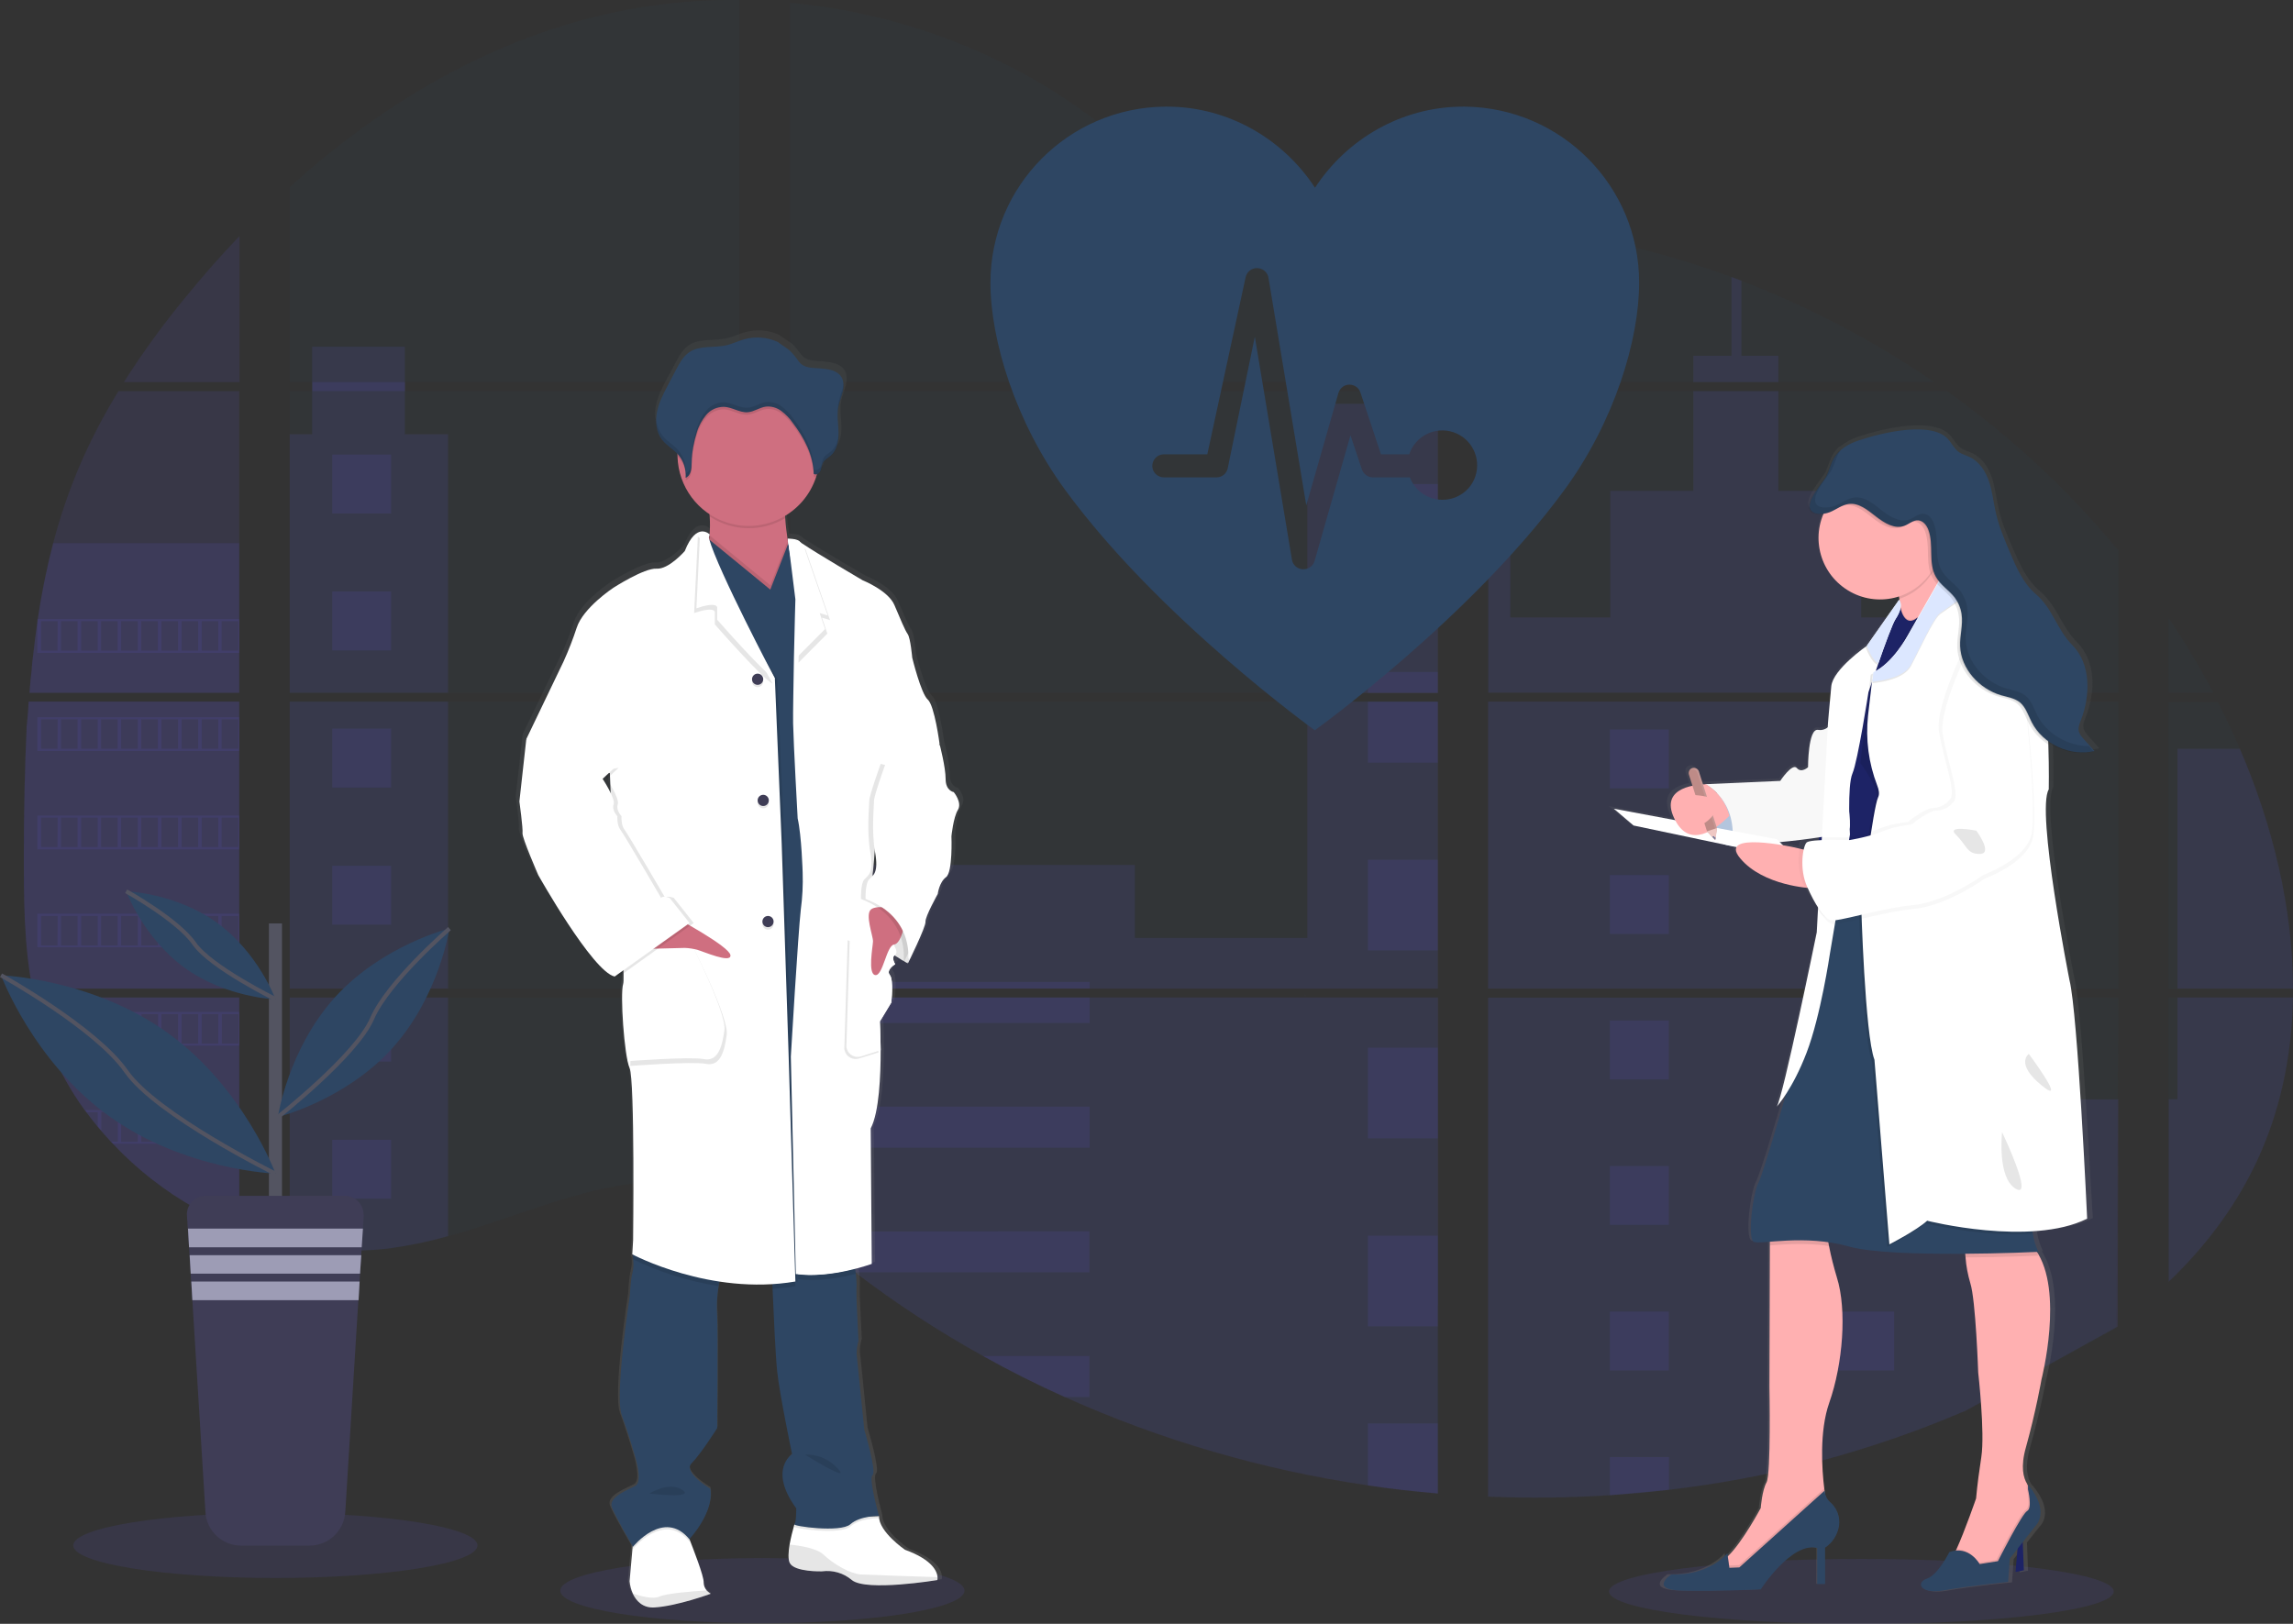 <?xml version="1.0" encoding="utf-8"?>
<!-- Generator: Adobe Illustrator 23.1.0, SVG Export Plug-In . SVG Version: 6.00 Build 0)  -->
<svg version="1.1" id="b098510b-f452-4b85-993b-a1bbfe267c61"
	 xmlns="http://www.w3.org/2000/svg" xmlns:xlink="http://www.w3.org/1999/xlink" x="0px" y="0px" viewBox="0 0 1105 782.7"
	 style="enable-background:new 0 0 1105 782.7;" xml:space="preserve">
<rect x="0" y="0" width="1105" height="782.7" fill="#333333" stroke="none"/>
<style type="text/css">
	.st0{opacity:0.1;fill:#6C63FF;enable-background:new    ;}
	.st1{opacity:0.1;fill:#2E4663;enable-background:new    ;}
	.st2{fill:url(#SVGID_1_);}
	.st3{fill:#FFFFFF;}
	.st4{opacity:0.1;enable-background:new    ;}
	.st5{fill:#CF6F80;}
	.st6{fill:#2E4663;}
	.st7{fill:#3F3D56;}
	.st8{opacity:0.1;}
	.st9{fill:#535461;}
	.st10{fill:#9D9CB5;}
	.st11{fill:none;stroke:#535461;stroke-width:2;stroke-miterlimit:10;}
	.st12{fill:url(#SVGID_2_);}
	.st13{fill:#1D2366;}
	.st14{fill:#FFB0B1;}
	.st15{fill:#C7DAF5;}
	.st16{opacity:3.000000e-02;enable-background:new    ;}
	.st17{fill:#DCE7FF;}
	.st18{fill:#BE8B87;}
	.st19{opacity:0.1;fill:#FFFFFF;enable-background:new    ;}
	.st20{fill:#EFC8C4;}
	.st21{fill:#727A9C;}
</style>
<title>medicine</title>
<ellipse class="st0" cx="367.4" cy="766.7" rx="97.4" ry="15.7"/>
<ellipse class="st0" cx="897" cy="767.1" rx="121.6" ry="15.7"/>
<path class="st0" d="M13.8,338.2h101.5v138.3H21.3c-0.2,1.4-0.5,2.8-0.8,4.3h94.8v111.6c-0.2,0-0.3-0.1-0.5-0.2
	c-2.7-1.1-5.3-2.2-8-3.4l-1.7-0.8c-2.7-1.3-5.3-2.6-8-4c-0.9-0.5-1.9-1-2.8-1.5c-14.8-8.3-28.3-18.8-39.9-31.2c-0.3-0.3-0.7-0.7-1-1
	c-1.6-1.8-3.2-3.5-4.8-5.4l-1.7-2c-1.8-2.2-3.6-4.5-5.3-6.8c-0.2-0.3-0.5-0.7-0.8-1c-7-9.6-12.7-20.1-17.2-31.1
	c-0.1-0.3-0.3-0.7-0.4-1c-1.4-3.5-2.6-7.1-3.7-10.7c-0.5-1.5-0.9-3-1.3-4.6c-0.1-0.5-0.3-0.9-0.4-1.4c-5.7-22.2-6.3-45.2-6.3-68.1
	c0-2.7,0-5.4,0-8c0-9.2,0.1-18.6,0.3-27.9c0-2.4,0.1-4.8,0.2-7.2c0.1-6.1,0.3-12.3,0.6-18.4c0.1-1.7,0.1-3.4,0.2-5.1
	c0-1,0-2,0.2-2.9C13.4,345.2,13.6,341.7,13.8,338.2z"/>
<path class="st0" d="M115.3,184.2H59.7c9-14.2,18.9-27.8,29.6-40.8c8.3-10.2,17-20.1,26.1-29.6V184.2z"/>
<path class="st0" d="M115.3,188.5v145.5H14.2c0-0.4,0.1-0.9,0.1-1.3c0.1-1.1,0.2-2.3,0.3-3.4c0.1-1.3,0.2-2.7,0.4-4s0.3-2.9,0.4-4.4
	s0.3-2.9,0.5-4.4s0.3-2.9,0.5-4.3s0.3-2.9,0.5-4.3c0.2-1.2,0.3-2.4,0.5-3.6c0.2-1.7,0.5-3.4,0.7-5.1c0-0.2,0.1-0.5,0.1-0.8
	c1.8-12.3,4.3-24.5,7.4-36.5c3.3-12.6,7.5-25,12.6-37c5.4-12.6,11.7-24.7,18.9-36.4L115.3,188.5z"/>
<path class="st1" d="M139.6,338.2v138.3h216.8V338.2H139.6z M139.6,480.8v118.8c1.2,0.3,2.5,0.5,3.7,0.7c1.7,0.3,3.3,0.6,5,0.9
	c0.3,0,0.6,0.1,1,0.1c0.7,0.1,1.3,0.2,2,0.3c1.7,0.2,3.3,0.4,5,0.6c0.8,0.1,1.6,0.2,2.4,0.2l1.9,0.2l0,0c1.1,0.1,2.1,0.1,3.1,0.2
	c0.6,0,1.3,0.1,1.9,0.1c0.5,0,1,0,1.5,0s1.3,0,1.9,0c0.9,0,1.7,0,2.6,0h1.1c0.9,0,1.7,0,2.6-0.1h0.1c0.6,0,1.2,0,1.8-0.1
	c0.2,0,0.3,0,0.5,0c0.5,0,1,0,1.5-0.1h0.4l3.4-0.3c1.1-0.1,2.2-0.2,3.3-0.3l2.3-0.3c9.3-1.3,18.4-3.3,27.4-5.8
	c20.2-5.6,40-13.5,60.2-19.3c26.1-7.5,55-11.1,80.2-2v-93.7H139.6z M356.3,184.2V0c-23.7-0.3-47.4,2.5-70.4,8.3
	C231,22.1,181.8,52,139.6,90.2v94h10.9v4.3h-10.9v145.5h216.8V188.4H195.1v-4.3H356.3z M634.8,122c-13.6-0.5-27.1-4.8-39.3-11.4
	c-23.3-12.7-42-32.3-62.8-48.9c-43.3-34.5-97-55.3-152.1-60.4v182.9H690l0.8-0.8L634.8,122z M663,117l29.9,32.8v-41.4
	C682.8,109.6,674.1,112.6,663,117L663,117z M692.8,629.1V480.8h-63.7c-0.2-0.6-0.3-1.3-0.5-1.9c0.2,0.6,0.3,1.3,0.5,1.9H380.6V588
	c2.4,1.8,4.7,3.6,7,5.5l0,0c2.5,2,5,4.1,7.4,6.2l2.5,2.1c1.2,1,2.4,2,3.6,2.9c2.4,1.9,4.8,3.9,7.3,5.8c1.2,1,2.5,1.9,3.7,2.8
	c19.5,14.9,40.1,28.4,61.6,40.3c4.8,2.7,9.7,5.3,14.6,7.8c3.3,1.7,6.6,3.3,9.9,4.9c5,2.4,10,4.8,15,7l0,0
	c46.5,20.9,95.6,35.2,146,42.5c11.2,1.7,22.4,3,33.7,3.9L692.8,629.1l1,0L692.8,629.1z M380.6,188.4v145.5h312.3V188.4H380.6z
	 M380.6,338.2v138.3h312.3V338.2H380.6z M717.1,108.2v46.2l38.2-41.9C742.6,110.5,729.9,109,717.1,108.2L717.1,108.2z M717.1,338.2
	v138.3h303.8V338.2L717.1,338.2z M1019.8,640.1l1.1-159.3H717.1v240.6c19.6,0.8,39.2,0.6,58.7-0.7l0,0h0.3
	c9.3-0.6,18.6-1.4,27.9-2.6h0.2c49.3-5.7,97.6-18.6,143.2-38.2 M1079.4,361c-1.1-2.7-2.3-5.4-3.5-8c-2.3-5-4.7-9.9-7.1-14.7h-23.7
	v138.3h59.9C1105,437.4,1095.1,397.4,1079.4,361L1079.4,361z M1045.1,480.8v137c16.9-16.2,31.1-34.7,41.4-55.8
	c12.3-25.5,18-53.1,18.5-81.2L1045.1,480.8z M1045.1,297.9v36h21.5C1060.1,321.5,1052.9,309.5,1045.1,297.9L1045.1,297.9z
	 M839.1,135.3c-1.6-0.6-3.2-1.2-4.8-1.8c-16.8-6.2-33.9-11.3-51.3-15.4l-58.4,64.1l0,0l-1.1,1.2l0.8,0.8h207.8
	C903.1,164.3,871.9,147.9,839.1,135.3L839.1,135.3z M938.2,188.5H721.4l-4.3,3.9v141.5h37.3h0.1l0,0h266.4v-68.5
	C996.8,236.2,969,210.4,938.2,188.5L938.2,188.5z"/>
<path class="st0" d="M115.3,261.8v72.1H14.2c0-0.4,0.1-0.9,0.1-1.3c0.1-1.1,0.2-2.3,0.3-3.4c0.1-1.3,0.2-2.7,0.4-4s0.3-2.9,0.4-4.4
	s0.3-2.9,0.5-4.4s0.3-2.9,0.5-4.3s0.3-2.9,0.5-4.3c0.2-1.2,0.3-2.4,0.5-3.6c0.2-1.7,0.5-3.4,0.7-5.1c0-0.2,0.1-0.5,0.1-0.8
	c1.8-12.3,4.3-24.5,7.4-36.5L115.3,261.8z"/>
<path class="st0" d="M13.8,338.2h101.5v138.3H21.3c-0.2,1.4-0.5,2.8-0.8,4.3h94.8v111.6c-0.2,0-0.3-0.1-0.5-0.2
	c-2.7-1.1-5.3-2.2-8-3.4l-1.7-0.8c-2.7-1.3-5.3-2.6-8-4c-0.9-0.5-1.9-1-2.8-1.5c-14.8-8.3-28.3-18.8-39.9-31.2c-0.3-0.3-0.7-0.7-1-1
	c-1.6-1.8-3.2-3.5-4.8-5.4l-1.7-2c-1.8-2.2-3.6-4.5-5.3-6.8c-0.2-0.3-0.5-0.7-0.8-1c-7-9.6-12.7-20.1-17.2-31.1
	c-0.1-0.3-0.3-0.7-0.4-1c-1.4-3.5-2.6-7.1-3.7-10.7c-0.5-1.5-0.9-3-1.3-4.6c-0.1-0.5-0.3-0.9-0.4-1.4c-5.7-22.2-6.3-45.2-6.3-68.1
	c0-2.7,0-5.4,0-8c0-9.2,0.1-18.6,0.3-27.9c0-2.4,0.1-4.8,0.2-7.2c0.1-6.1,0.3-12.3,0.6-18.4c0.1-1.7,0.1-3.4,0.2-5.1
	c0-1,0-2,0.2-2.9C13.4,345.2,13.6,341.7,13.8,338.2z"/>
<polygon class="st0" points="215.9,209.3 215.9,333.9 139.6,333.9 139.6,209.3 150.4,209.3 150.4,167.1 195.1,167.1 195.1,209.3 "/>
<rect x="139.6" y="338.2" class="st0" width="76.3" height="138.3"/>
<path class="st0" d="M139.6,480.8h76.3v115c-9,2.6-18.2,4.5-27.4,5.8l-2.3,0.3c-1.1,0.1-2.2,0.2-3.3,0.3s-2.2,0.2-3.4,0.3h-0.4
	c-0.5,0-1,0.1-1.5,0.1h-0.5c-0.6,0-1.2,0.1-1.8,0.1l0,0c-0.9,0-1.7,0.1-2.6,0.1c-0.4,0-0.7,0-1.1,0c-0.9,0-1.7,0-2.6,0h-1.9
	c-0.5,0-1,0-1.5,0l-1.9-0.1c-1,0-2.1-0.1-3.1-0.2l0,0l-1.9-0.1l-2.4-0.2c-1.7-0.2-3.4-0.3-5-0.6l-2-0.3l-1-0.1
	c-1.7-0.3-3.3-0.5-5-0.9c-1.2-0.2-2.4-0.5-3.7-0.7L139.6,480.8z"/>
<rect x="630" y="194.6" class="st0" width="62.9" height="139.4"/>
<polygon class="st0" points="692.9,338.2 692.9,476.5 380.6,476.5 380.6,416.9 546.9,416.9 546.9,452.1 630,452.1 630,338.2 "/>
<path class="st0" d="M693.9,629.1h-1v90.8c-11.3-1-22.5-2.2-33.7-3.9c-50.4-7.4-99.6-21.7-146.1-42.6c-13.4-6-26.6-12.6-39.4-19.8
	c-21.5-11.9-42.1-25.4-61.6-40.3c-4.9-3.8-9.7-7.6-14.5-11.5c-3.3-2.7-6.6-5.5-9.9-8.2c-2.3-1.9-4.6-3.7-7-5.5V480.8h248.6
	c-0.2-0.6-0.3-1.3-0.5-1.9c0.2,0.6,0.4,1.3,0.5,1.9h63.7v148.3C693.2,629.1,693.5,629.1,693.9,629.1z"/>
<path class="st0" d="M857,184.2h-41v-12.7h18.4v-38c1.6,0.6,3.2,1.2,4.8,1.8v36.2H857V184.2z"/>
<path class="st0" d="M955.8,333.9H754.5c0,0,0,0,0.1,0l-0.1,0h-37.3V194.6h10.6v103H776v-61H816v-48.1h41v48.1h39.9v61h58.8V333.9z"
	/>
<path class="st0" d="M717.1,338.2v138.3h238.6V338.2H717.1z M1020.5,639.4l0.3-109.5h-65.1v-49H717.1v240.5
	c19.6,0.8,39.2,0.6,58.7-0.7l0,0h0.3c9.3-0.6,18.6-1.4,27.9-2.6h0.2c49.3-5.7,97.6-18.6,143.2-38.2"/>
<path class="st0" d="M1049.3,480.8h55.7c-0.5,28.1-6.1,55.7-18.5,81.2c-10.3,21.2-24.5,39.7-41.4,55.8v-88h4.2V480.8z"/>
<path class="st0" d="M1105,476.5h-55.7V360.9h30.1C1095.1,397.4,1105,437.4,1105,476.5z"/>
<rect x="659.2" y="233.3" class="st0" width="33.7" height="43.7"/>
<rect x="659.2" y="323.9" class="st0" width="33.7" height="10.1"/>
<rect x="659.2" y="338.2" class="st0" width="33.7" height="29.4"/>
<rect x="659.2" y="414.4" class="st0" width="33.7" height="43.7"/>
<rect x="659.2" y="505" class="st0" width="33.7" height="43.7"/>
<path class="st0" d="M692.9,629.1c0.3,0,0.7,0,1,0.1L692.9,629.1v10.2h-33.7v-43.7h33.7V629.1z"/>
<path class="st0" d="M692.9,686.1v33.8c-11.3-1-22.5-2.2-33.7-3.9v-29.9H692.9z"/>
<rect x="380.6" y="473.3" class="st0" width="144.5" height="3.2"/>
<rect x="380.6" y="480.8" class="st0" width="144.5" height="12.3"/>
<rect x="380.6" y="533.4" class="st0" width="144.5" height="19.8"/>
<path class="st0" d="M525,593.5v19.8H412c-4.9-3.7-9.8-7.6-14.5-11.5c-3.3-2.7-6.6-5.5-9.9-8.2L525,593.5z"/>
<path class="st0" d="M525,653.6v19.8h-11.9c-13.4-6-26.5-12.6-39.4-19.8L525,653.6z"/>
<rect x="775.8" y="351.6" class="st0" width="28.4" height="28.4"/>
<rect x="160.1" y="219.1" class="st0" width="28.4" height="28.4"/>
<rect x="160.1" y="285.1" class="st0" width="28.4" height="28.4"/>
<rect x="160.1" y="351.2" class="st0" width="28.4" height="28.4"/>
<rect x="160.1" y="417.3" class="st0" width="28.4" height="28.4"/>
<rect x="160.1" y="483.3" class="st0" width="28.4" height="28.4"/>
<rect x="160.1" y="549.4" class="st0" width="28.4" height="28.4"/>
<rect x="884.4" y="351.6" class="st0" width="28.4" height="28.4"/>
<rect x="775.8" y="421.8" class="st0" width="28.4" height="28.4"/>
<rect x="884.4" y="421.8" class="st0" width="28.4" height="28.4"/>
<rect x="775.8" y="491.9" class="st0" width="28.4" height="28.4"/>
<rect x="884.4" y="491.9" class="st0" width="28.4" height="28.4"/>
<rect x="775.8" y="562" class="st0" width="28.4" height="28.4"/>
<rect x="884.4" y="562" class="st0" width="28.4" height="28.4"/>
<rect x="775.8" y="632.2" class="st0" width="28.4" height="28.4"/>
<rect x="884.4" y="632.2" class="st0" width="28.4" height="28.4"/>
<polygon class="st0" points="775.8,720.7 775.8,702.3 804.3,702.3 804.3,718.1 "/>
<path class="st0" d="M18,298.4v16.3h97.3v-16.3H18z M27.7,313.6h-7.9v-14.2h8L27.7,313.6z M37.4,313.6h-8v-14.2h8V313.6z
	 M47.1,313.6h-8v-14.2h8V313.6z M56.7,313.6h-8v-14.2h8L56.7,313.6z M66.4,313.6h-8v-14.2h8V313.6z M76.1,313.6h-8v-14.2h8V313.6z
	 M85.8,313.6h-8v-14.2h8V313.6z M95.5,313.6h-8v-14.2h8V313.6z M105.2,313.6h-8v-14.2h8V313.6z M114.8,313.6h-8v-14.2h8V313.6z"/>
<path class="st0" d="M18,345.7V362h97.3v-16.3H18z M27.7,360.9h-7.9v-14.2h8L27.7,360.9z M37.4,360.9h-8v-14.2h8V360.9z M47.1,360.9
	h-8v-14.2h8V360.9z M56.7,360.9h-8v-14.2h8L56.7,360.9z M66.4,360.9h-8v-14.2h8V360.9z M76.1,360.9h-8v-14.2h8V360.9z M85.8,360.9
	h-8v-14.2h8V360.9z M95.5,360.9h-8v-14.2h8V360.9z M105.2,360.9h-8v-14.2h8V360.9z M114.8,360.9h-8v-14.2h8V360.9z"/>
<path class="st0" d="M18,393.1v16.3h97.3v-16.3H18z M27.7,408.3h-7.9v-14.2h8L27.7,408.3z M37.4,408.3h-8v-14.2h8V408.3z
	 M47.1,408.3h-8v-14.2h8V408.3z M56.7,408.3h-8v-14.2h8L56.7,408.3z M66.4,408.3h-8v-14.2h8V408.3z M76.1,408.3h-8v-14.2h8V408.3z
	 M85.8,408.3h-8v-14.2h8V408.3z M95.5,408.3h-8v-14.2h8V408.3z M105.2,408.3h-8v-14.2h8V408.3z M114.8,408.3h-8v-14.2h8V408.3z"/>
<path class="st0" d="M18,440.4v16.2h97.3v-16.2H18z M27.7,455.7h-7.9v-14.2h8L27.7,455.7z M37.4,455.7h-8v-14.2h8V455.7z
	 M47.1,455.7h-8v-14.2h8V455.7z M56.7,455.7h-8v-14.2h8L56.7,455.7z M66.4,455.7h-8v-14.2h8V455.7z M76.1,455.7h-8v-14.2h8V455.7z
	 M85.8,455.7h-8v-14.2h8V455.7z M95.5,455.7h-8v-14.2h8V455.7z M105.2,455.7h-8v-14.2h8V455.7z M114.8,455.7h-8v-14.2h8V455.7z"/>
<path class="st0" d="M18.4,487.8c0.4,1.5,0.8,3.1,1.3,4.6v-3.5h8V503h-4.3c0.1,0.3,0.3,0.7,0.4,1h91.5v-16.2H18.4z M37.4,503h-8
	v-14.2h8V503z M47.1,503h-8v-14.2h8V503z M56.8,503h-8v-14.2h8L56.8,503z M66.5,503h-8v-14.2h8V503z M76.2,503h-8v-14.2h8V503z
	 M85.8,503h-8v-14.2h8V503z M95.5,503h-8v-14.2h8V503z M105.2,503h-8v-14.2h8V503z M114.9,503h-8v-14.2h8V503z"/>
<path class="st0" d="M41,535.1c0.2,0.3,0.5,0.7,0.8,1h5.3v6.8c0.6,0.7,1.1,1.4,1.7,2v-8.9h8v14.3h-3.2c0.3,0.3,0.6,0.7,1,1h60.8
	v-16.2H41z M66.4,550.4h-8v-14.2h8V550.4z M76.1,550.4h-8v-14.2h8V550.4z M85.8,550.4h-8v-14.2h8V550.4z M95.5,550.4h-8v-14.2h8
	V550.4z M105.2,550.4h-8v-14.2h8V550.4z M114.8,550.4h-8v-14.2h8V550.4z"/>
<path class="st0" d="M94.4,582.5c0.9,0.5,1.8,1,2.8,1.5v-0.5h8v4.5l1.7,0.8v-5.3h8v8.7c0.2,0.1,0.3,0.1,0.5,0.2v-9.8L94.4,582.5z"/>
<path class="st0" d="M754.5,333.9L754.5,333.9L754.5,333.9L754.5,333.9z M692.9,629.1L692.9,629.1h1H692.9z M628.6,478.9
	c0.2,0.6,0.3,1.3,0.5,1.9l0,0C629,480.2,628.8,479.5,628.6,478.9z M754.5,333.9L754.5,333.9L754.5,333.9L754.5,333.9z M150.5,184.2
	v4.3h44.7v-4.3H150.5z M692.9,629.1L692.9,629.1h1H692.9z M628.6,478.9c0.2,0.6,0.3,1.3,0.5,1.9l0,0
	C629,480.2,628.8,479.5,628.6,478.9z M754.5,333.9L754.5,333.9L754.5,333.9L754.5,333.9z M692.9,629L692.9,629h1H692.9z
	 M628.6,478.9c0.2,0.6,0.3,1.3,0.5,1.9l0,0C629,480.2,628.8,479.5,628.6,478.9z"/>
<linearGradient id="SVGID_1_" gradientUnits="userSpaceOnUse" x1="403.581" y1="-49.479" x2="403.581" y2="565.841" gradientTransform="matrix(1 0 0 -1 -47.24 725.37)">
	<stop  offset="0" style="stop-color:#808080;stop-opacity:0.25"/>
	<stop  offset="0.54" style="stop-color:#808080;stop-opacity:0.12"/>
	<stop  offset="1" style="stop-color:#808080;stop-opacity:0.1"/>
</linearGradient>
<path class="st2" d="M461.6,379.7c0,0-3.9-0.5-3.9-6.3s-2.8-16.5-2.8-16.5l0,0c0,0-2.4-18.7-5.8-21.6s-7.7-20.3-7.7-20.3
	s-0.7-9.4-2.2-11.5s-3.5-7-6.6-14.1s-15.6-12-15.6-12s-22.7-13.2-29.1-17.5l0,0c-0.6-0.4-1.1-0.8-1.6-1.2c-1.1-1.5-6-1.5-6-1.5
	c-0.5-3.2-1-6.9-1.2-10.3c0-0.4,0-0.7,0-1.1c7.2-4.2,12.6-10.9,15.2-18.8c0.1-0.4,0.2-0.8,0.3-1.2c0.9-0.3,1.6-0.9,2-1.8
	c0.6-1.3,0.6-2.8,1.3-4c0.8-1.4,2.4-2.2,3.7-3.2c3.2-2.7,4-7.2,3.9-11.4c-0.1-3.4-0.6-6.7-0.4-10.1l0.1-0.8c0.1-0.5,0.1-1,0.2-1.5
	c0.5-2.5,1.6-4.8,2.2-7.3s0.7-5.2-0.7-7.4c-2-3.1-6.3-3.7-10.1-4.1c-4.2-0.4-8,0.1-10.8-3.4c-1.3-1.8-2.7-3.6-4.3-5.2
	c-0.6-0.5-6-3.8-6-4.1c-5.3-2.5-11.3-2.9-17-1.3c-2.8,0.8-5.5,2.2-8.3,2.8c-6.2,1.5-13.3-0.1-18.5,3.4c-2.9,2-4.7,5.2-6.3,8.3
	c-1.3,2.6-2.7,5.1-4.1,7.6c-2.2,4.2-4.5,8.4-5.4,13.1c-0.2,1-0.3,2-0.4,3.1l0,0v0c0,0.4,0,0.7,0,1.1v0.5c0,0.4,0,0.7,0.1,1
	s0,0.4,0.1,0.6s0.1,0.7,0.1,1s0.2,0.9,0.3,1.3c0,0.2,0.1,0.4,0.2,0.5c0.1,0.3,0.2,0.7,0.4,1c0.1,0.2,0.1,0.4,0.2,0.5
	c0.1,0.4,0.3,0.7,0.5,1c0.1,0.1,0.1,0.3,0.2,0.4c0.3,0.5,0.6,0.9,0.9,1.3c2.1,2.7,5.3,4.4,7.6,6.9c0,0.1,0,0.2,0,0.3
	c0,0.3,0,0.5,0,0.8c0.3,11.3,6.1,21.8,15.6,28c0,0.4,0,0.8,0.1,1.1c0.2,3,0.2,5.9-0.1,8.9c-0.8-1-2-1.5-3.3-1.5
	c-0.4,0-0.9,0-1.3,0.1l-0.1-0.1l0,0v0.1c-2.2,0.5-4.9,2.8-7.5,9.3c0,0-7.9,8.9-13.9,8.5s-21.2,9.2-21.2,9.2s-14.8,9.6-18,19.4
	c-1.8,5.6-3.9,11-6.4,16.3l-18.3,37.8l0,0l-3.4,30c0,0,1.9,13.3,1.5,15.4s7.7,20.3,7.7,20.3s26.6,46.8,37.5,49.2l0.8-0.5
	c0.5,0.2,1,0.4,1.5,0.5l2.2-1.6c0.1,1.8,0.1,3.5-0.2,5.3c-1.5,4.6,0.6,34.8,3.2,40.7s1.7,83.4,1.7,83.4l-0.4,6.8c0,0,0,0.2,0.1,0.6
	l-0.1,1.6l0.3,0.1c0.3,2.2,0.2,4.4-0.3,6.5c-0.9,3-1.3,11.5-1.3,11.5s-7.5,47.9-3.9,57.5s6.6,20.2,6.6,20.2s3.8,12,0.2,14
	s-13.7,5.5-11.6,10.5c1.9,4.6,9.1,17,10.2,18.8l-0.1,1l-1.5,15.9c0.2,2.1,0.8,4.2,1.7,6.1c1.6,3.5,4.7,7.1,10.7,6.7
	c1-0.1,2.2-0.2,3.3-0.3c10.9-1.5,24.3-6.3,24.3-6.3c-0.7-0.4-1.3-1-1.9-1.6l0,0c-1.1-1-1.7-2.5-1.7-4c0.2-2.9-5.3-16.7-6.6-20.1
	c-0.2-0.5-0.3-0.8-0.3-0.8s12.4-12.9,10.3-24.4c0,0-13.7-8-9.2-12.4s12.6-17,12.6-17s0.4-47.2,0-54.2c-0.4-4.9-0.2-9.8,0.7-14.6
	c0.1-0.7,0.3-1.4,0.5-2.1c6.2,0.9,12.5,1.4,18.8,1.4c2.3,0,4.6,0,7-0.1c0,0.7,0,1.4,0.1,2.2c0.5,11.7,1.5,32.2,2.3,39.8
	c1.1,10.9,7.3,40.3,7.3,40.3s-11.8,7.6,2.1,26.3c0,0,0,6.8-0.9,7.8l0,0c-1,3.2-1.8,6.5-2.4,9.8c-0.6,3.5-0.8,7.1,0.1,8.9
	c2.2,4.4,15.8,4.1,15.8,4.1l0,0l0.3-0.1c5.1-0.5,10.3,1,14.3,4.3c5.1,4.1,24.6,2.3,35.1,1c4.1-0.5,6.9-1,6.9-1
	c0.1-0.5,0.2-1,0.1-1.4l0,0c-0.1-2.6-2.1-8.3-15.9-13.3c0,0-12.9-8.7-12.8-16.3h-0.3h-1.5c1.1-0.1,1.8,0,1.8,0s-5.1-18.5-3-20
	s-4.1-22-4.1-22s-3.5-34.4-3.7-36.8c0-2.1,0.3-4.1,0.9-6.1l-0.9-18.9c0,0-0.2-6.3,0-8.3c0-1.8-0.2-3.5-0.4-5.3
	c-0.1-0.7-0.2-1.4-0.3-2.2c4.9-1.2,8-2.4,8-2.4l-0.6-65.7c4.1-8,4.9-25.5,4.9-38c0-8-0.4-13.9-0.4-13.9l5.6-9.2c0,0,1.3-11-0.8-13.4
	c-0.9-1.1-0.5-2.2,0.2-3.2c0.4-0.3,0.8-0.6,1.2-0.8c0,0-0.1-0.1-0.1-0.2c0.4-0.3,0.8-0.6,1.2-0.9c0,0-2-3.1-0.2-4.4
	c1.7,1.1,3.2,2,4.3,2.7c-0.1,0.7-0.2,1.2-0.2,1.2l0.5-1c1.1,0.6,1.8,1,1.8,1s8.8-17.6,8.6-20.2s6-13.5,6-13.5s0.8-5.7,4.1-8.1
	s2.6-19.8,2.6-19.8s0.9-9.1,3.2-12.8S461.6,379.7,461.6,379.7z M292.8,372l0.2,4.2c-1-1.6-1.7-2.8-1.7-2.8L292.8,372z"/>
<path class="st3" d="M439.6,455.1l-2.2,9.2c0,0-17.3-8.8-20.4-20s5.2-15.5,5.2-15.5l16.1,6.8L439.6,455.1z"/>
<path class="st4" d="M439.6,455.1l-2.2,9.2c0,0-17.3-8.8-20.4-20s5.2-15.5,5.2-15.5l16.1,6.8L439.6,455.1z"/>
<path class="st3" d="M342.5,768.2c0,0-16,5.9-27,6.6c-5.8,0.4-8.9-3.2-10.5-6.6c-0.9-1.9-1.4-4-1.6-6l1.4-15.8l0.8-8.4l23.4-6.1
	l3.3,10.1l0.3,0.8c1.3,3.4,6.7,17.1,6.5,20c0,1.5,0.6,2.9,1.6,4C341.2,767.2,341.8,767.8,342.5,768.2z"/>
<path class="st3" d="M451.8,760.2c0,0.5,0,1-0.1,1.4c0,0-34.2,5.7-41.2,0c-4-3.4-9.2-4.9-14.4-4.2c0,0-13.2,0.4-15.5-4
	c-0.9-1.8-0.7-5.4-0.1-8.9c0.6-3.3,1.4-6.5,2.3-9.7l0.5-0.4l3.1-2.5l36.9-1.1h0.3c-0.2,7.5,12.5,16.2,12.5,16.2
	C449.6,751.9,451.6,757.6,451.8,760.2z"/>
<path class="st4" d="M451.8,760.2c0,0.5,0,1-0.1,1.4c0,0-34.2,5.7-41.2,0c-4-3.4-9.2-4.9-14.4-4.2c0,0-13.2,0.4-15.5-4
	c-0.9-1.8-0.7-5.4-0.1-8.9c5.1,0.5,13.1,1.8,16.3,4.8c4.8,4.6,12.9,9.2,17.9,9.6C418.5,759.1,441.8,759.9,451.8,760.2z"/>
<path class="st4" d="M342.5,768.2c0,0-16,5.9-27,6.6c-5.8,0.4-8.9-3.2-10.5-6.7c4.1,1.4,9.7,2.8,12.7,1.5c3.5-1.6,16-2.6,23-3
	C341.2,767.3,341.8,767.8,342.5,768.2z"/>
<path class="st5" d="M366.2,294.4c-13.2-5.1-30.2-22.1-25.9-30c0.9-2,1.5-4.2,1.6-6.4c0.3-3,0.3-6,0.1-9c-0.3-4.9-0.9-9.8-1.8-14.6
	c0,0,41.2,0.9,38.8,7c-0.7,1.8-0.8,4.9-0.6,8.3s0.7,7.4,1.2,10.7c0.7,4.5,1.4,8,1.4,8s-2.5,3.5-4,3.7S385.2,301.7,366.2,294.4z"/>
<path class="st4" d="M332.5,742.7l-0.3,0.3c-12.3-14.9-27.2,3.7-27.2,3.7l-0.2-0.4l0.8-8.4l23.4-6.1l3.3,10.1L332.5,742.7z"/>
<path class="st4" d="M423.6,731.8c0,0-9-0.2-13.8,4s-28,0.9-27,0c0.3-0.5,0.5-1,0.5-1.5l3.1-2.5l36.9-1.1
	C423.5,731.4,423.6,731.8,423.6,731.8z"/>
<path class="st6" d="M347.8,614.8c-0.7,1.7-1.2,3.4-1.5,5.1c-0.8,4.8-1.1,9.7-0.7,14.6c0.4,7,0,53.9,0,53.9s-7.9,12.5-12.3,16.9
	s9,12.3,9,12.3c2,11.4-10.1,24.3-10.1,24.3c-12.3-14.9-27.2,3.7-27.2,3.7s-8.1-14-10.1-19s7.9-8.5,11.4-10.5s-0.2-14-0.2-14
	s-3-10.5-6.5-20.1s3.9-57.2,3.9-57.2s0.4-8.5,1.3-11.4c0.5-2.1,0.6-4.3,0.3-6.5c-0.1-0.7-0.1-1.3-0.2-1.8s-0.1-0.6-0.1-0.6l0.1-0.2
	l5-9.3C309.9,595,350.2,608.9,347.8,614.8z"/>
<path class="st6" d="M423.6,730.7c0,0-9-0.2-13.8,4s-28,0.9-27,0s0.9-7.7,0.9-7.7c-13.6-18.6-2-26.1-2-26.1s-6.1-29.2-7.2-40.1
	c-0.8-7.6-1.7-28-2.2-39.6c-0.2-5-0.4-8.4-0.4-8.4l11.1-2.2l1.4-0.3l26.8-5.4c0,0,0.7,5,1.2,9.1c0.2,1.7,0.4,3.5,0.4,5.3
	c-0.2,2,0,8.3,0,8.3l0.9,18.8c-0.6,2-0.9,4-0.9,6.1c0.2,2.4,3.7,36.6,3.7,36.6s6.1,20.4,4,21.9S423.6,730.7,423.6,730.7z"/>
<path class="st4" d="M379.1,241.4c-0.7,1.8-0.8,4.9-0.6,8.3c-11.3,6.8-25.4,6.5-36.4-0.7c-0.3-4.9-0.9-9.8-1.8-14.6
	C340.3,234.4,381.5,235.3,379.1,241.4z"/>
<path class="st5" d="M395,219.3c0,3.6-0.6,7.2-1.7,10.6c-5.9,18-25.2,27.8-43.2,21.9c-13.8-4.5-23.2-17.2-23.6-31.7
	c0-0.3,0-0.5,0-0.8c-0.3-18.9,14.7-34.5,33.6-34.8c18.9-0.3,34.5,14.7,34.8,33.6C395,218.5,395,218.9,395,219.3L395,219.3z"/>
<path class="st4" d="M366.2,294.4c-13.2-5.1-30.2-22.1-25.9-30c0.9-2,1.5-4.2,1.6-6.4l18.1,14.9l11.2,9.2l8.5-21.6
	c0.7,4.5,1.4,8,1.4,8s-2.5,3.5-4,3.7S385.2,301.7,366.2,294.4z"/>
<polygon class="st6" points="412.9,360 397.9,613.5 378.2,614.8 327.2,467.8 335.6,293.3 337.3,256.4 360,275 371.2,284.2 
	379.9,261.9 396.2,276.1 "/>
<path class="st4" d="M347.8,614.8c-0.7,1.7-1.2,3.4-1.5,5.1c-14.3-2.2-28.2-6.6-41.3-12.9l-0.3-0.1l0.1-1.6l0-0.8l5-9.3
	C309.9,595.1,350.2,608.9,347.8,614.8z"/>
<path class="st4" d="M383.3,620c-3.7,0.6-7.4,1-11.1,1.3c-0.2-5-0.4-8.4-0.4-8.4l11.1-2.2L383.3,620z"/>
<path class="st4" d="M412.5,614c-7.1,1.8-18.1,3.9-27.9,2.6l-0.1-6.3l26.8-5.4C411.3,604.9,412,609.8,412.5,614z"/>
<path class="st4" d="M384.4,617.7c-41,7-78.6-13.1-78.6-13.1l0.4-6.8c0,0,0.9-77.1-1.6-83s-4.6-35.9-3.1-40.5s-5.3-73.6-5.3-73.6
	l-1.1-28l-40.3-16.3l18-37.5c2.4-5.3,4.5-10.7,6.3-16.2c3.1-9.7,17.7-19.3,17.7-19.3s14.9-9.6,20.8-9.2s13.6-8.5,13.6-8.5
	c5.7-14.5,10.9-8,10.9-8c0,0.7,0,0-0.3,2.1c-2,16,32.3,66.4,32.8,67.2l0,0l3.3,79.7l3.3,100.8L384.4,617.7z"/>
<path class="st3" d="M383.3,617.7c-41,7-78.6-13.1-78.6-13.1l0.4-6.8c0,0,0.9-77.1-1.7-83s-4.6-35.9-3.1-40.5s-5.3-73.6-5.3-73.6
	l-1.1-28l-40.3-16.4l18-37.5c2.4-5.3,4.5-10.7,6.3-16.2c3.1-9.7,17.7-19.3,17.7-19.3s14.9-9.6,20.8-9.2s13.6-8.5,13.6-8.5
	c5.7-14.5,12-8,12-8c0,0.7-0.6,1-0.3,2.1c4.4,15.5,31.2,66.4,31.7,67.2l0,0l3.3,79.7l3.3,100.8L383.3,617.7z"/>
<path class="st4" d="M372.3,329.5c-4.4-1.8-27.8-28.5-27.8-28.5v-6.1c-0.9-2-5.9-0.8-10,0.6l1.8-36.9l2,1.7
	C342.6,275.8,371.8,328.6,372.3,329.5z"/>
<path class="st3" d="M373.4,327.2c-4.4-1.8-27.8-28.5-27.8-28.5v-6.1c-0.9-2-5.9-0.8-10,0.6l1.8-36.9l2,1.7
	C343.8,273.5,372.9,326.4,373.4,327.2z"/>
<path class="st4" d="M305.9,460.3c0.5,0,28.5-2.9,28.5-2.9s16.9,33.3,15.8,41.4s-3.1,15.3-9.9,14s-36.6,1-36.6,1L305.9,460.3z"/>
<path class="st3" d="M304.8,458c0.5,0,28.5-2.9,28.5-2.9s16.9,33.3,15.8,41.4s-3.1,15.3-9.9,14s-36.6,1-36.6,1L304.8,458z"/>
<path class="st5" d="M325.8,442.4c0,0,25.7,13.8,26.2,18s-13.1-1.8-16-2.6c-1.9-0.5-3.9-0.8-5.9-0.9l-19.6,0.5L325.8,442.4z"/>
<circle class="st4" cx="365.1" cy="328.5" r="2.7"/>
<circle class="st7" cx="365.1" cy="327.4" r="2.7"/>
<circle class="st4" cx="370.1" cy="445.4" r="2.7"/>
<circle class="st7" cx="370.1" cy="444.2" r="2.7"/>
<circle class="st4" cx="367.8" cy="386.9" r="2.7"/>
<circle class="st7" cx="367.8" cy="385.8" r="2.7"/>
<path class="st3" d="M430,456.4c0,0,1.8,2.8,0,4s0.2,4.4,0.2,4.4s-4.6,2.7-2.6,5.1s0.7,13.3,0.7,13.3l-5.5,9.1c0,0,0.3,5.9,0.4,13.8
	c0,12.4-0.7,29.9-4.8,37.8l0.6,65.3c0,0-19.3,7.1-35.5,4.9l-2.4-104.8c0,0,3.5-59.4,4.8-70.8c0.8-5.9,1.1-11.9,0.9-17.9
	c0,0-0.5-17.8-2.4-26.1c0,0-2-35.9-2.2-45.8c-0.1-4.8,0.2-18.6,0.4-31.8c0.3-14.4,0.7-28,0.7-28l-3.6-28.9c0,0,3.6-0.4,4.8,1.1
	c0.5,0.5,1,0.9,1.6,1.2l0,0c6.3,4.3,28.6,17.4,28.6,17.4s12.3,4.9,15.3,11.9s5,12,6.4,14s2.2,11.4,2.2,11.4s4.2,17.3,7.5,20.2
	s5.7,21.6,5.7,21.6l-29.2,23c0,0-2.6,38.3-3.1,39.7S430,456.4,430,456.4z"/>
<path class="st3" d="M431.2,456.4c0,0,1.8,2.8,0,4s0.2,4.4,0.2,4.4s-4.6,2.7-2.6,5.1s0.7,13.3,0.7,13.3l-5.5,9.1
	c0,0,0.3,5.9,0.4,13.8c0,12.4-0.7,29.9-4.8,37.8l0.5,65.3c0,0-19.4,7.1-35.5,4.9l-2.4-104.8c0,0,3.5-59.4,4.8-70.8
	c0.8-5.9,1.1-11.9,0.9-17.9c0,0-0.5-17.8-2.4-26.1c0,0-2-35.9-2.2-45.8c-0.1-4.8,0.2-18.6,0.4-31.8c0.3-14.4,0.7-28,0.7-28
	l-4.8-29.3c0,0,4.8,0,5.9,1.5c0.5,0.5,1,0.9,1.6,1.2l0,0c6.3,4.3,28.6,17.4,28.6,17.4s12.3,4.9,15.3,11.9s5,12,6.4,14
	s2.2,11.4,2.2,11.4s4.2,17.3,7.5,20.2s5.7,21.5,5.7,21.5l-29.2,23c0,0-2.6,38.3-3.1,39.7S431.2,456.4,431.2,456.4z"/>
<path class="st4" d="M396.1,297.7l2.6,7.7l-13.9,14c0.3-14.4,0.7-28,0.7-28l-4.8-29.3c0,0,4.8,0,5.9,1.5c0.5,0.5,1,0.9,1.6,1.2l0,0
	l11.8,34.1L396.1,297.7z"/>
<path class="st3" d="M395,295.5l2.6,7.7l-13.9,14c0.3-14.4,0.7-28,0.7-28l-4.8-29.3c0,0,4.8,0,5.9,1.5c0.5,0.5,1,0.9,1.6,1.2l0,0
	l11.8,34.1L395,295.5z"/>
<path class="st4" d="M395,219.3c0,3.6-0.6,7.2-1.7,10.6c-0.4,0.1-0.8,0-1.1-0.3c-0.3-9-4.7-17.5-10.1-24.6c-1.5-2.2-3.4-4.1-5.5-5.7
	c-2.1-1.6-4.8-2.4-7.5-2.1c-3,0.4-5.6,2.4-8.7,2.7c-4,0.3-7.6-2.4-11.5-2.6c-3.3,0-6.4,1.5-8.5,3.9c-2.1,2.5-3.6,5.3-4.5,8.4
	c-1.6,4.7-2.4,9.6-2.5,14.6c0,2.8-0.3,6.3-2.9,7.3c0.4-4.2-1-8.3-3.8-11.4l-0.1-0.1c0-0.3,0-0.5,0-0.8
	c-0.3-18.9,14.7-34.5,33.6-34.8c18.9-0.3,34.5,14.7,34.8,33.6C395,218.5,395,218.9,395,219.3L395,219.3z"/>
<path class="st6" d="M375,164.9c-5.2-2.4-11.1-2.9-16.6-1.3c-2.8,0.8-5.4,2.1-8.2,2.8c-6,1.4-13-0.1-18.1,3.4
	c-2.9,2-4.6,5.2-6.2,8.2l-4,7.6c-2.2,4.2-4.4,8.4-5.3,13c-0.9,4.6-0.4,9.7,2.5,13.4c2.1,2.7,5.2,4.4,7.5,6.9
	c2.8,3.1,4.1,7.2,3.8,11.4c2.6-1,2.9-4.5,2.9-7.3c0.1-5,1-9.9,2.5-14.6c0.9-3.1,2.5-6,4.5-8.4c2.1-2.5,5.2-3.9,8.5-3.9
	c4,0.1,7.6,2.9,11.5,2.6c3-0.2,5.7-2.3,8.7-2.7c2.7-0.3,5.3,0.5,7.5,2.1c2.1,1.6,4,3.5,5.5,5.7c5.5,7.2,9.9,15.6,10.1,24.6
	c1.1,0.8,2.8-0.2,3.3-1.5s0.6-2.8,1.3-4c0.8-1.4,2.4-2.2,3.6-3.2c3.1-2.7,3.9-7.2,3.8-11.3s-0.9-8.3-0.1-12.3
	c0.5-2.5,1.5-4.8,2.1-7.2s0.6-5.2-0.7-7.3c-2-3.1-6.2-3.7-9.9-4c-4.2-0.4-7.9,0.1-10.6-3.4c-1.2-1.8-2.7-3.6-4.2-5.1
	C380.3,168.5,375,165.2,375,164.9z"/>
<path class="st4" d="M266.3,375.8l-10.5-19.3l-3.3,29.8c0,0,1.8,13.2,1.5,15.3s7.5,20.2,7.5,20.2s26.1,46.5,36.8,48.9l36-25.8
	l-9.6-12.1c0,0-3.3-1.3-4.1,0c0,0-17.8-30.5-19.6-32.8s-1.5-6.6-1.5-6.6s-2.8-2.9-1.8-5.7s-5.3-12.3-5.3-12.3l5.7-5.3L266.3,375.8z"
	/>
<path class="st3" d="M256.4,354.3l-2.8,2.2l-3.3,29.8c0,0,1.8,13.2,1.5,15.3s7.6,20.2,7.6,20.2s26.1,46.5,36.8,48.9l36.1-25.8
	l-9.6-12.1c0,0-3.3-1.3-4.1,0c0,0-17.8-30.5-19.6-32.8s-1.5-6.6-1.5-6.6s-2.8-2.9-1.8-5.7s-5.3-12.3-5.3-12.3l5.7-5.3L256.4,354.3z"
	/>
<path class="st4" d="M427.7,471.1c2,2.4,0.7,13.3,0.7,13.3l-5.5,9.1c0,0,0.3,5.9,0.4,13.8l-9.3,2.9c-2.9,0.9-6-0.7-6.9-3.6
	c-0.2-0.6-0.3-1.2-0.2-1.8l1.6-51.6l21.6,8.3c-1.8,1.3,0.2,4.4,0.2,4.4S425.6,468.7,427.7,471.1z"/>
<path class="st3" d="M428.8,470c2,2.4,0.7,13.3,0.7,13.3l-5.5,9.1c0,0,0.3,5.9,0.4,13.8l-9.5,3c-2.8,0.9-5.9-0.7-6.8-3.6
	c-0.2-0.6-0.3-1.2-0.2-1.8l1.6-51.8l21.7,8.3c-1.9,1.3,0.2,4.4,0.2,4.4S426.8,467.5,428.8,470z"/>
<path class="st5" d="M435.9,445.4c0,0-1.5,9.4-5.1,9.9s-5.3,15.2-9,14.7s-1.2-13.6-1.1-16.2s-4-13.1-0.9-15.5s12.9,0,12.9,0
	L435.9,445.4z"/>
<path class="st4" d="M443.8,373.1l6.9-14c0,0,2.8,10.7,2.8,16.4s3.9,6.3,3.9,6.3s4.2,5,2,8.6s-3.1,12.7-3.1,12.7s0.7,17.3-2.6,19.7
	s-4,8.1-4,8.1s-6.1,10.9-5.9,13.4s-8.5,20.1-8.5,20.1s4.2-21.7-20.4-31.1c0,0-0.2-7.4,1.6-9.4s4.7-2.9,2.9-13.1s-0.5-22.4-0.5-24.9
	s5.5-17.7,5.5-17.7L443.8,373.1z"/>
<path class="st3" d="M446.8,357.1l6.1,2c0,0,2.8,10.7,2.8,16.4s3.9,6.3,3.9,6.3s4.2,5,2,8.6s-3.1,12.7-3.1,12.7s0.7,17.3-2.6,19.7
	s-4,8.1-4,8.1s-6.1,10.9-5.9,13.4s-8.5,20.1-8.5,20.1s4.2-21.7-20.4-31.1c0,0-0.2-7.4,1.7-9.4s4.7-2.9,2.9-13.1s-0.5-22.4-0.5-24.9
	s5.5-17.7,5.5-17.7L446.8,357.1z"/>
<path class="st4" d="M312.9,719.9c0,0,9.7-6.1,16-1.7S312.9,719.9,312.9,719.9z"/>
<path class="st4" d="M388,701.2c0,0,8.5-1.1,15.7,6.6S388,701.2,388,701.2z"/>
<g class="st8">
	<path d="M400.5,217.5c-1.2,1.1-2.8,1.8-3.6,3.2c-0.7,1.2-0.7,2.7-1.3,4s-2.2,2.4-3.3,1.5c-0.3-9-4.7-17.5-10.1-24.6
		c-1.5-2.2-3.4-4.1-5.5-5.7c-2.1-1.6-4.8-2.4-7.5-2.1c-3,0.4-5.6,2.4-8.7,2.7c-4,0.3-7.6-2.4-11.6-2.6c-3.3,0-6.4,1.5-8.5,3.9
		c-2.1,2.5-3.6,5.3-4.5,8.4c-1.6,4.7-2.4,9.6-2.5,14.6c-0.1,2.8-0.3,6.3-2.9,7.3c0.1,0.7,0.1,1.5,0,2.2c2.6-1,2.9-4.5,2.9-7.3
		c0.1-5,1-9.9,2.5-14.6c0.9-3.1,2.5-6,4.5-8.4c2.1-2.5,5.2-3.9,8.5-3.9c4,0.1,7.6,2.9,11.6,2.6c3-0.2,5.7-2.3,8.7-2.7
		c2.7-0.3,5.3,0.5,7.5,2.1c2.1,1.6,4,3.5,5.5,5.7c5.5,7.2,9.9,15.6,10.1,24.6c1.1,0.8,2.8-0.2,3.3-1.5s0.6-2.8,1.3-4
		c0.8-1.4,2.4-2.2,3.6-3.2c3.1-2.7,3.9-7.2,3.8-11.3c0-0.1,0-0.3,0-0.4C404.1,211.6,403.1,215.2,400.5,217.5z"/>
	<path d="M326.7,216.8c-2.3-2.5-5.4-4.2-7.5-6.9c-1.8-2.4-2.8-5.2-2.9-8.2c-0.3,3.7,0.7,7.4,2.9,10.4c2.1,2.7,5.2,4.4,7.5,6.9
		c2.2,2.5,3.5,5.6,3.8,8.9C330.7,223.9,329.4,219.9,326.7,216.8z"/>
	<path d="M406.2,186.6c-0.6,2.4-1.6,4.8-2.1,7.2c-0.3,1.7-0.4,3.3-0.3,5c0-1,0.1-1.9,0.3-2.8c0.5-2.5,1.5-4.8,2.1-7.2
		c0.3-1.4,0.5-2.8,0.3-4.1C406.5,185.3,406.4,186,406.2,186.6z"/>
</g>
<ellipse class="st0" cx="132.7" cy="744.9" rx="97.4" ry="15.7"/>
<rect x="129.6" y="445.1" class="st9" width="6.3" height="141.2"/>
<path class="st7" d="M175.3,585.9l-0.4,6.4l-0.6,9l-0.2,3.7l-0.6,9l-0.2,3.7l-0.6,9l-6.3,102.1c-0.6,9.1-8.1,16.2-17.3,16.2h-32.9
	c-9.1,0-16.7-7.1-17.2-16.2l-6.3-102.1l-0.6-9l-0.2-3.7l-0.6-9l-0.2-3.7l-0.6-9l-0.4-6.4c-0.3-5,3.5-9.2,8.5-9.5c0.2,0,0.3,0,0.5,0
	h67.2c4.9,0,8.9,4.1,8.9,9C175.3,585.5,175.3,585.7,175.3,585.9z"/>
<polygon class="st10" points="174.9,592.2 174.3,601.2 91.1,601.2 90.6,592.2 "/>
<polygon class="st10" points="174.1,605 173.5,613.9 91.9,613.9 91.4,605 "/>
<polygon class="st10" points="173.3,617.7 172.8,626.7 92.7,626.7 92.2,617.7 "/>
<path class="st6" d="M81,498c36.5,26.4,51.8,67.7,51.8,67.7s-44-1.5-80.5-27.9S0.5,470.1,0.5,470.1S44.5,471.6,81,498z"/>
<path class="st11" d="M0.5,470.1c0,0,45.7,25.3,60.3,46.3s71.9,49.3,71.9,49.3"/>
<path class="st6" d="M104.6,444.8c19.9,14.4,28.2,36.9,28.2,36.9s-23.9-0.8-43.8-15.2s-28.2-36.9-28.2-36.9S84.7,430.4,104.6,444.8z
	"/>
<path class="st11" d="M60.8,429.6c0,0,24.9,13.8,32.8,25.2s39.2,26.8,39.2,26.8"/>
<path class="st6" d="M161.6,480.5c-22.8,25.1-27.7,57.9-27.7,57.9s32.2-7.9,55-33s27.7-57.9,27.7-57.9S184.4,455.5,161.6,480.5z"/>
<path class="st11" d="M216.6,447.6c0,0-29.7,25.7-37.3,43.4s-45.4,47.4-45.4,47.4"/>
<linearGradient id="SVGID_2_" gradientUnits="userSpaceOnUse" x1="940.705" y1="-41.719" x2="940.705" y2="520.308" gradientTransform="matrix(1 0 0 -1 -47.24 725.37)">
	<stop  offset="0" style="stop-color:#808080;stop-opacity:0.25"/>
	<stop  offset="0.54" style="stop-color:#808080;stop-opacity:0.12"/>
	<stop  offset="1" style="stop-color:#808080;stop-opacity:0.1"/>
</linearGradient>
<path class="st12" d="M999.7,471.7c0,0-16.5-82.1-10.2-92.4c0,0,0.2-9.5-0.2-21.6c0-0.5,0-0.9,0-1.4c1.1,0.7,2.3,1.4,3.5,2
	c5.8,3,12.5,3.9,18.9,2.4l-5-5.6c-1.2-1.3-2.4-2.8-2.7-4.5s0.5-3.3,1.1-4.9c4.8-12,5-27.1-4.2-36.2c-7.7-7.7-9.6-17.6-18-24.7
	c-6.1-5.1-9.5-12.7-12.7-20c-2.7-6.2-5.4-12.4-6.9-18.9c-1.2-5.1-1.7-10.4-3.3-15.4s-4.7-9.8-9.6-12.1c-1.7-0.8-3.6-1.2-5.2-2.3
	c-2.1-1.4-3.3-3.6-4.8-5.6c-7.6-10-32.9-4.1-44.9,0c-3.3,1-6.3,2.7-8.9,4.9l0.1-0.2c0.1-0.1,0.2-0.3,0.3-0.5
	c-1.3,1.1-2.4,2.3-3.4,3.8c-1.8,2.8-2.5,6-3.9,9c-1.8,3.5-11.5,13.5-7.3,17.5c0.3,0.3,0.6,0.5,1,0.6c1.6,0.7,3.3,0.8,5,0.5l-0.2,0.4
	c-1.4,3.5-2.2,7.3-2.2,11.1c0,16.4,13.5,29.8,30.3,29.8c3.1,0,6.3-0.5,9.3-1.4c0.1,0.4,0.1,0.8,0.2,1.1c0,0.1,0,0.3,0.1,0.5l0,0
	l-0.5,0.7c0,0-0.1-0.1-0.1-0.1l-15.7,21.9c-2.4,1.7-16.2,11.7-17,19.2c-0.8,8.2-1.6,17.8-1.6,17.8l-0.1,2.1c-1.4,1.2-3.2,1.7-5,1.4
	c-4.9-0.8-4.9,18-4.9,18s-3.3,3-5.5,0.4s-8.2,6.2-8.2,6.2l-37.1,1.6l0,0l-0.8,0l-2-6.2c-0.4-1.4-1.9-2.1-3.3-1.7
	c-0.2,0.1-0.3,0.1-0.5,0.2l-0.1,0.1l-0.3,0.2l-0.1,0.1c-0.1,0.1-0.1,0.1-0.2,0.2l-0.1,0.1l-0.1,0.1l0,0c-0.5,0.6-0.6,1.5-0.4,2.2
	l1.7,5.3c-7.2,1.4-14.5,5.5-8.5,16.7l-30.3-5.6l9.8,8.2l50.5,10.4c-0.7,1.2-0.2,2.9,1.9,5.4c9,10.6,25.4,13.4,32,14.2
	c1.7,3.9,3.9,7.6,6.5,11l-0.6,10.5c0,0-16.7,80.3-19.8,84.3c1.5-1.8,3-3.6,4.2-5.6c-4.8,16.5-11.6,39.1-13.4,42.4
	c-2.9,5.4-5.5,27.2-2.2,28.7c1,0.4,3.9,0.2,7.9-0.1v1.8l-0.2,68.6c0,0,0.8,42.1-1.4,46.1s-2.8,12.4-2.8,12.4s-9,16.6-16.1,23.3
	c0,0.1-0.1,0.1-0.2,0.1l-0.2-1.6c0,0-8.6,10.8-27.5,10.2c0,0-11.4,7.4,5.5,7.8s38.5-0.6,38.5-0.6s15.1-23,27.7-20v17.4h3.9V746
	c3.6-2.4,6.1-6.2,6.9-10.4c0.7-4.4-1-8.9-4.5-11.7c-1.6-1.4-2.4-3.4-2.5-5.5l-0.1,0.1c0-0.3-0.1-0.7-0.1-1.1
	c-1.1-9-2.5-27.6,2.4-41.3c6.7-18.8,8.8-45.1,3.9-60.7c-1.6-5-2.9-10.1-3.9-15.2c-0.1-0.7-0.2-1.3-0.3-1.8c3.3,0.5,6.7,1.1,9.9,2
	c11.3,3.1,36.2,3.7,57.4,3.5c0,0.6,0.1,1.2,0.2,1.8c0.4,4.2,1.2,8.4,2.4,12.5c2.7,8,3.9,43.3,3.9,43.3s3.4,29,1.6,40.8
	c-1,6.6-2,13.2-2.6,19.8v0.1c0,0-5.6,16-9.7,24.7c-0.1,0.2-0.2,0.4-0.3,0.7c-1.1,0.1-2.2,0.3-3.2,0.7c0,0-5.5,11-11,12.8
	s-3.7,7.8,8.8,5.6s31.2-4,31.2-4l0.8-11.2l3.8-4.8l-1,11.2l4.1-0.8l-0.5-13.6l6.2-7.8c0,0,7.6-6.7-3.7-19.9v0.3
	c-0.1-0.2-0.2-0.4-0.4-0.6v-0.1c-1.9-2.9-3.3-8.2-0.6-17.8c4.9-17.2,7.8-32.8,7.8-32.8s10.9-41.9-2.2-61.7h0.6
	c-1.3-2.8-2.3-5.7-2.8-8.8c-0.1-0.4-0.1-0.7-0.2-1.1c9.7-0.6,19.3-2.3,27.1-6.1C1008.2,586.9,1003.6,487.5,999.7,471.7z
	 M876.1,402.4v0.2l-2,0.1L876.1,402.4z M869.3,403.4c-0.3,0.1-0.6,0.2-0.9,0.4c-0.9,1.2-1.4,2.6-1.6,4.1l-3.1-0.7c0,0-2.2-0.5-5.3-1
	l-1.5-1.5C861,404.4,865.2,403.9,869.3,403.4z"/>
<polygon class="st13" points="972.5,743.5 971.3,757.7 975.3,756.9 974.7,741.5 "/>
<path class="st14" d="M881.5,676.2c-4.8,13.7-3.5,32.2-2.4,41.2c0.4,3.3,0.8,5.3,0.8,5.3s-7.2,16.4-7.8,17s-21.2,13.2-21.2,13.2
	l-14.4,8.4c0,0-14.6-6.4-7.6-8.6c1.4-0.6,2.7-1.5,3.8-2.6c7-6.7,15.8-23.2,15.8-23.2s0.6-8.4,2.8-12.4s1.4-45.9,1.4-45.9l0.2-68.3
	v-8.9l27.3,0.2c0.2,3,0.6,6,1.2,9c1,5.1,2.3,10.2,3.8,15.2C890.1,631.4,888.1,657.5,881.5,676.2z"/>
<path class="st4" d="M879.9,722.8c0,0-7.2,16.4-7.8,17s-21.2,13.2-21.2,13.2l-14.4,8.4c0,0-14.6-6.4-7.6-8.6
	c1.4-0.6,2.7-1.5,3.8-2.6l0.6,4.4l4.8-0.2l41-36.9C879.5,720.7,879.9,722.8,879.9,722.8z"/>
<path class="st6" d="M879.4,718.4l-41.2,37.1l-4.8,0.2l-1-7c0,0-8.4,10.8-27,10.2c0,0-11.2,7.4,5.4,7.8s37.7-0.6,37.7-0.6
	s14.8-23,27.2-20v17.4h3.8v-17.5c3.6-2.4,6-6.2,6.7-10.4c0.7-4.4-1-8.8-4.4-11.7C880.2,722.4,879.4,720.4,879.4,718.4z"/>
<path class="st14" d="M976.3,697.6c-2.7,9.5-1.2,14.8,0.6,17.7v0.1c2.3,3.5,4,7.5,4.8,11.7l0.2,0.9l-18.8,27.3l-10.2,4
	c0,0-16.4-5.6-13.4-7.2c0.8-0.4,1.9-2.5,3.3-5.3c4-8.7,9.5-24.6,9.5-24.6V722c0.6-6.6,1.5-13.2,2.5-19.7c1.8-11.8-1.5-40.7-1.5-40.7
	s-1.2-35.1-3.8-43.1c-1.2-4.1-2-8.2-2.3-12.4c-0.5-5-0.7-9.1-0.7-9.1s10.8-15,30.5,1.2c1.6,1.3,3,2.8,4.1,4.5
	c13.7,19.4,2.7,62.2,2.7,62.2S981.1,680.4,976.3,697.6z"/>
<path class="st4" d="M981.9,728l-18.8,27.3l-10.2,4c0,0-16.4-5.6-13.4-7.2c0.8-0.4,1.9-2.5,3.3-5.3c6.9-0.1,10.5,6.5,10.5,6.5
	l8.8-1.4c0,0,11.6-22.8,14.2-24.2s0.4-10.4,0.4-10.4v-2.3c0.1,0.1,0.1,0.2,0.2,0.2v0.1c2.3,3.5,4,7.5,4.8,11.7L981.9,728z"/>
<path class="st6" d="M954,753.9c0,0-5-9.2-14.6-5.8c0,0-5.4,11-10.8,12.8s-3.6,7.8,8.6,5.6s30.5-4,30.5-4l0.8-11.2l12.4-15.8
	c0,0,7.4-6.7-3.6-19.9v2.3c0,0,2.2,9-0.4,10.4s-14.1,24.2-14.1,24.2L954,753.9z"/>
<path class="st4" d="M880.3,591.6c0.2,3,0.6,6,1.2,9c-11.3-1.7-21.7-0.8-28.6-0.3v-8.9L880.3,591.6z"/>
<path class="st4" d="M982.3,605.2c0,0-16,0.8-35.1,0.9c-0.5-5-0.7-9.1-0.7-9.1s10.8-15,30.5,1.2c1.6,1.3,3,2.8,4.1,4.5
	C981.5,603.5,981.9,604.4,982.3,605.2z"/>
<path class="st6" d="M982.3,603.4c0,0-70.1,3.4-91.4-2.6s-42.5-0.8-45.7-2.2s-0.6-23.2,2.2-28.5s18.2-59.9,18.2-59.9l14.8-77.1
	l15.6-4.3l1.1-0.3l27.1-7.5l19.9-5.5c0,0,39.5,154.3,36.1,165.7c-1.2,4.4-1.4,8.9-0.6,13.4C980,597.6,981,600.6,982.3,603.4z"/>
<path class="st15" d="M828.8,380.4c0,0-14,15-3.4,23.4s17.6,0.8,17.6,0.8L828.8,380.4z"/>
<path class="st4" d="M828.8,380.4c0,0-14,15-3.4,23.4s17.6,0.8,17.6,0.8L828.8,380.4z"/>
<path class="st14" d="M941.9,281.8c0,0-1.6,1.6-4.1,3.9c-3.5,3.3-8.7,8.1-13.3,12.1c-6.4,5.6-11.7,9.7-9.8,6.2s1.5-9.6,0.6-15.3
	c-0.1-0.4-0.1-0.8-0.2-1.1c-0.8-4.2-1.8-8.3-3.1-12.4c0,0,10.3-13.4,16.1-18.6c2.1-2,3.6-2.8,3.7-1.4c0.1,1.9,1.5,6,3.2,10.4
	c0,0.1,0.1,0.3,0.2,0.4c1.2,3,2.5,6.1,3.6,8.7C940.5,278.7,941.9,281.8,941.9,281.8z"/>
<path class="st4" d="M935.1,265.9c-2,10.6-9.6,19.4-19.9,22.8c-0.8-4.6-1.9-9.1-3.3-13.5c0,0,19.5-25.1,19.8-20.1
	C931.8,257,933.3,261.3,935.1,265.9z"/>
<path class="st4" d="M913.3,295.4l2.5-3.5c0,0,1.7,10.2,7.8,5.7s6.4,33.8,6.4,33.8l-6.6,98.5l-47.6-2.9l1.3-47.6l5.4-24l13.3-34.9
	l7.9-11.5L913.3,295.4z"/>
<path class="st13" d="M930,331.9l-6,89.1l-0.6,9.4l-26.5-1.6l-1-0.1l-20-1.2l1.3-47.6l5.4-24l13.3-34.9l7.9-11.5l9.4-13.6l2.5-3.5
	c0,0,1.7,10.2,7.8,5.7l0.1-0.1l0,0C929.8,294.2,930,331.9,930,331.9z"/>
<path class="st3" d="M883.3,347.6c0,0-2.4,5-7.2,4.2s-4.8,18-4.8,18s-3.2,3-5.4,0.4s-8,6.2-8,6.2l-36.3,1.6c0,0,16.2,7.4,13,29.8
	c0,0,54.9-3.4,56.7-8.6S883.3,347.6,883.3,347.6z"/>
<path class="st16" d="M883.3,347.6c0,0-2.4,5-7.2,4.2s-4.8,18-4.8,18s-3.2,3-5.4,0.4s-8,6.2-8,6.2l-36.3,1.6c0,0,16.2,7.4,13,29.8
	c0,0,54.9-3.4,56.7-8.6S883.3,347.6,883.3,347.6z"/>
<polygon class="st3" points="777.7,389.8 787.2,397.9 866.1,414.5 856.3,404.5 "/>
<path class="st3" d="M913.4,298.5c-1.3,2-5.1,12.2-8.2,21.2c-2.6,7.5-4.8,14-4.8,14s-5.1,33.1-7.7,39.1s-1.2,29.4-1.2,29.4
	l-9.7,57.7c0,0-4.4,29.8-11.2,47.5c-6.7,17.5-14.1,25.7-14.4,26c3-4.1,19.3-84,19.3-84l5.4-100.8c0,0,0.8-9.6,1.6-17.8
	s17-19.4,17-19.4l15.6-22.2C916.9,291.3,915.8,294.9,913.4,298.5z"/>
<path class="st14" d="M872.7,428.1c0,0-23-1-34.1-14.4s25.8-5.3,25.8-5.3l9.6,2.2L872.7,428.1z"/>
<path class="st4" d="M980.1,581.2c-1.2,4.4-1.4,8.9-0.6,13.4c-25.1,1.8-51.9-5-51.9-5c-5,4.6-18.2,11.4-18.2,11.4l-7.2-89
	c-4.6-12-6.4-74.9-6.4-74.9s0.4-3.3,1-8.2c0-0.1,0-0.2,0-0.4c1.8-13.8,5.3-39.6,7.1-43.1c2.4-4.8-7.4-17.6-7.4-17.6l4.5-38l0.5-4.6
	c9.4-4.2,16.6-17.6,16.6-17.6l5.5-9.7l0,0c6-3.9,6.3,33.9,6.3,33.9l-6,89.1l19.9-5.5C943.9,415.6,983.5,569.8,980.1,581.2z"/>
<path class="st3" d="M1005.8,587.4c-27.3,13.6-77.1,1-77.1,1c-5,4.6-18.2,11.4-18.2,11.4l-7.2-89c-4.6-12-6.4-74.9-6.4-74.9
	s5.8-46.9,8.2-51.7c0.7-1.4,0.4-3.5-0.5-5.7c-4.1-10.7-5.6-22.1-4.4-33.5l1.9-16.3l0.5-4.6c9.4-4.2,16.6-17.6,16.6-17.6l5-8.8
	l9.2-16.1l4.4-7.6l0.7,0.7l5.7,5.1c0,0,2.4,2,6,5c7.8,6.6,21.4,18.2,28.3,25.3c6.1,6.3,8.1,30.6,8.6,48.9
	c0.4,12.1,0.2,21.5,0.2,21.5c-6.2,10.2,10,92,10,92C1001.3,488.4,1005.8,587.4,1005.8,587.4z"/>
<path class="st16" d="M953.4,306.3c0,0-18.8,35.7-16.6,49.3s8.4,29,5.4,32.5c-2.1,2.8-5.3,4.4-8.8,4.4c-3,0.2-11,5.8-11,6.4
	s-7.4,0.6-14,3.4s-16.4,4.4-16.4,4.4s-19-0.6-20.8,1.2s-3.6,12.6,0.2,21.2s8,15,11.2,16.2s23.4-5.6,39.7-7.2s34.1-14.6,34.1-14.6
	s19.6-7,23-18.8s-4.2-76.5-4.2-76.5S969.5,298.1,953.4,306.3z"/>
<path class="st16" d="M951,303.3c0,0-18.8,35.7-16.6,49.3s8.4,29,5.4,32.5c-2.1,2.8-5.3,4.4-8.8,4.4c-3,0.2-11,5.8-11,6.4
	s-7.4,0.6-14,3.4s-16.4,4.4-16.4,4.4s-19-0.6-20.8,1.2s-3.6,12.6,0.2,21.2s8,15,11.2,16.2s23.4-5.6,39.7-7.2s34.1-14.6,34.1-14.6
	s19.6-7,22.9-18.8c3.4-11.8-4.2-76.5-4.2-76.5S967.1,295.1,951,303.3z"/>
<path class="st3" d="M952.8,304.5c0,0-18.8,35.7-16.6,49.3s8.4,29,5.4,32.5c-2.1,2.8-5.3,4.4-8.8,4.4c-3,0.2-11,5.8-11,6.4
	s-7.4,0.6-14,3.4s-16.4,4.4-16.4,4.4s-19-0.6-20.8,1.2s-3.6,12.6,0.2,21.2s8,15,11.2,16.2s23.4-5.6,39.7-7.2s34.1-14.6,34.1-14.6
	s19.6-7,23-18.8c3.4-11.8-4.1-76.5-4.1-76.5S968.9,296.4,952.8,304.5z"/>
<path class="st4" d="M952.4,400.4c0,0-15-3-9.8,2s5.2,9.4,11.6,9.2S952.4,400.4,952.4,400.4z"/>
<path class="st4" d="M977.7,508c0,0-6.8,4.6,6.2,15.2S977.7,508,977.7,508z"/>
<path class="st4" d="M964.8,545.7c0,0.6-2.4,22,6.6,27.3S964.8,545.7,964.8,545.7z"/>
<path class="st14" d="M822.2,378c-7.2,0.2-22.9,2.5-14.8,17.6c7.2,13.4,19.2,4.4,26-2.4C831.8,386.9,827.7,381.4,822.2,378z"/>
<path class="st14" d="M834.2,392.4L834.2,392.4z"/>
<path class="st14" d="M833.5,393.1l0.3-0.3L833.5,393.1z"/>
<path class="st4" d="M950.4,285.4c-7.7,5.2-14.1,9.7-15.4,10.6c-3.4,2.5-10,17.5-14.2,25.2c-3.4,6.1-14.3,7.7-18.5,8.1l0.5-4.6
	c9.4-4.2,16.6-17.6,16.6-17.6l18.6-32.5l6.4,5.8C944.4,280.4,946.8,282.4,950.4,285.4z"/>
<path class="st17" d="M950.4,284.8c-7.7,5.2-14.1,9.7-15.4,10.6c-3.4,2.5-10,17.5-14.2,25.1c-3.4,6.1-14.3,7.7-18.5,8.1l0.5-4.6
	c9.4-4.2,16.6-17.6,16.6-17.6L938,274l6.4,5.8C944.4,279.7,946.8,281.7,950.4,284.8z"/>
<path class="st14" d="M935.6,259.3c0,6-1.8,11.9-5.2,16.8c-9.3,13.5-27.7,16.9-41.2,7.6c-13.5-9.3-16.9-27.7-7.6-41.2
	s27.7-16.9,41.2-7.6C930.8,240.4,935.6,249.5,935.6,259.3z"/>
<path class="st4" d="M987.3,359c-4.1-2.5-7.4-6.1-9.6-10.3c-1.7-3.3-2.8-7.1-5.6-9.5c-2.6-2.1-6-2.6-9.2-3.5
	c-10.5-3.1-19.3-12.7-19.7-23.7c-0.2-5.2,1.5-10.3,0.7-15.4c-0.4-2.9-1.6-5.6-3.3-8c-0.9-1.1-1.8-2.1-2.9-3.1
	c-1.4-1.3-2.9-2.6-4.2-4c-0.8-0.9-1.5-1.8-2.1-2.9c-0.5-0.8-0.9-1.7-1.2-2.6c-2-6.1-0.2-13.4-2.4-19.6l-0.1-0.3
	c-0.8-2.2-2.5-4.4-4.9-4.6s-4.4,1.8-6.6,2.6c-4.7,1.8-9.8-1.3-13.7-4.4s-8.3-6.8-13.3-6.1c-3.3,0.5-5.9,2.7-8.9,3.9
	c-0.7,0.3-1.4,0.5-2.1,0.6c6.1-15.2,23.4-22.6,38.6-16.5c11.2,4.5,18.6,15.4,18.6,27.5c0,2.1-0.2,4.2-0.7,6.2c0,0.1,0.1,0.3,0.2,0.4
	c1.2,3,2.5,6.1,3.6,8.7l5.7,5.1c0,0,2.4,2,6,5c7.8,6.6,21.4,18.2,28.3,25.3C984.8,316.4,986.8,340.7,987.3,359z"/>
<path class="st6" d="M880.2,229.4c1.4-2.9,2.1-6.2,3.8-8.9c2.5-4,6.9-6.6,11.4-8.1c11.8-4,36.6-9.9,44,0c1.5,2,2.7,4.2,4.7,5.6
	c1.5,1,3.4,1.5,5.1,2.3c4.7,2.2,7.8,7.1,9.4,12s2.1,10.2,3.3,15.3c1.5,6.5,4.2,12.7,6.8,18.9c3.1,7.3,6.4,14.8,12.4,19.9
	c8.2,7,10,16.9,17.6,24.6c9,9.1,8.7,24.2,4.1,36.1c-0.6,1.6-1.3,3.2-1.1,4.9s1.5,3.2,2.7,4.5l4.9,5.5c-11.6,2.8-24.8-3.3-30.2-13.9
	c-1.7-3.3-2.8-7.1-5.6-9.5c-2.6-2.1-6-2.6-9.2-3.5c-10.5-3.1-19.3-12.7-19.7-23.7c-0.2-5.1,1.5-10.3,0.7-15.4
	c-0.4-2.9-1.6-5.7-3.3-8c-2.8-3.6-6.9-6-9.1-10c-3.8-6.7-0.9-15.4-3.6-22.6c-0.8-2.2-2.5-4.4-4.9-4.6s-4.4,1.8-6.6,2.6
	c-4.7,1.8-9.7-1.3-13.7-4.4s-8.3-6.8-13.3-6.1c-3.3,0.5-5.9,2.7-8.9,3.9c-2.2,0.9-6.8,1.6-8.7-0.3
	C868.9,242.8,878.4,232.9,880.2,229.4z"/>
<path class="st4" d="M981.8,344.8c-1.7-3.3-2.8-7.1-5.6-9.4c-2.6-2.1-6-2.6-9.2-3.5c-10.5-3.1-19.3-12.7-19.7-23.7
	c-0.2-5.1,1.5-10.3,0.7-15.4c-0.4-2.9-1.6-5.6-3.3-8c-2.8-3.6-6.9-6-9.1-10c-3.8-6.7-0.9-15.4-3.7-22.6c-0.8-2.2-2.5-4.4-4.9-4.6
	s-4.4,1.8-6.6,2.7c-4.7,1.8-9.8-1.3-13.7-4.4s-8.3-6.8-13.3-6.1c-3.3,0.5-5.9,2.7-8.9,3.9c-2.2,0.9-6.8,1.6-8.8-0.2
	c-4.1-4,5.5-13.9,7.2-17.4c1.4-2.9,2.1-6.2,3.9-8.9c0.1-0.1,0.2-0.3,0.3-0.5c-1.3,1.1-2.4,2.3-3.3,3.7c-1.7,2.8-2.4,6-3.8,8.9
	c-1.7,3.5-11.3,13.4-7.2,17.4c2,1.9,6.5,1.1,8.7,0.3c3-1.2,5.6-3.4,8.9-3.9c5-0.7,9.4,2.9,13.3,6.1s9,6.3,13.7,4.4
	c2.2-0.9,4.2-2.8,6.6-2.6s4,2.4,4.9,4.6c2.7,7.2-0.2,15.9,3.6,22.6c2.2,3.9,6.4,6.4,9.1,10c1.8,2.3,2.9,5.1,3.3,8
	c0.7,5.1-0.9,10.2-0.7,15.4c0.3,11,9.2,20.6,19.7,23.7c3.2,0.9,6.6,1.4,9.2,3.5c2.9,2.4,4,6.1,5.6,9.5c5.4,10.7,18.6,16.8,30.2,13.9
	l-2.3-2.6C996.6,359.6,986.4,353.8,981.8,344.8z"/>
<path class="st4" d="M912.8,299.1c-1.3,2-5.1,12.2-8.2,21.2c-2.9-1.1-5.6-8.4-5.6-8.4l15.6-22.2
	C916.3,291.9,915.2,295.5,912.8,299.1z"/>
<path class="st17" d="M913.4,298.5c-1.3,2-5.1,12.2-8.2,21.2c-2.9-1.1-5.6-8.4-5.6-8.4l15.6-22.2
	C916.9,291.3,915.8,294.9,913.4,298.5z"/>
<path class="st18" d="M822.6,400.7l-8.7-27.3c-0.4-1.3,0.3-2.8,1.6-3.2c0,0,0,0,0,0l0,0c1.3-0.4,2.8,0.3,3.2,1.7l8.7,27.3l-0.9,5.7
	L822.6,400.7z"/>
<path class="st19" d="M814.8,371L814.8,371c1.3-0.4,2.8,0.3,3.2,1.7l8.7,27.3l-0.7,4.3l0.6,0.7l0.9-5.7l-8.7-27.3
	c-0.4-1.3-1.9-2.1-3.2-1.7l0,0c-0.5,0.2-1,0.5-1.3,1C814.4,371.1,814.6,371,814.8,371z"/>
<polygon class="st20" points="822.6,400.7 827.5,399.1 826.8,403.8 826.6,404.9 825.2,403.4 "/>
<path class="st21" d="M825.2,403.4c0.1-0.1,0.2-0.2,0.3-0.3c0.1-0.1,0.3-0.1,0.5,0c0.1,0.1,0.1,0.2,0.2,0.3c0.1,0.2,0.4,0.4,0.6,0.4
	l-0.2,1L825.2,403.4z"/>
<path class="st14" d="M813.9,383.1c0,0,17.4-0.1,13.3,7.3s-10.5,8.3-10.5,8.3L813.9,383.1z"/>
<path class="st6" d="M705.9,51.4h-0.8c-29.8,0-56.2,15.8-71.4,39.1c-15.2-23.3-41.6-39.1-71.4-39.1h-0.8
	c-46.6,0.4-84.2,38.3-84.2,84.9c0,27.8,12.2,67.3,35.9,99.7c45.2,61.9,120.4,116,120.4,116s75.2-54.1,120.4-116
	c23.8-32.5,35.9-71.9,35.9-99.7C790,89.8,752.5,51.9,705.9,51.4z M695.1,240.9c-7,0-13.2-4.3-15.7-10.8h-17.8
	c-2.4,0-4.5-1.6-5.3-3.8l-5.5-16.5l-17.3,60.6c-0.7,2.4-2.9,4-5.4,4h-0.3c-2.6-0.1-4.8-2.1-5.2-4.6l-17.9-107.5l-13.1,63.6
	c-0.6,2.5-2.8,4.2-5.4,4.2h-25.1c-3.1,0.1-5.7-2.3-5.8-5.3c-0.1-3.1,2.3-5.7,5.3-5.8c0.2,0,0.3,0,0.5,0h20.7l18.5-85.5
	c0.7-3,3.8-4.9,6.8-4.1c2.2,0.5,3.9,2.4,4.2,4.6l18.2,109.6l15.5-54.2c0.7-2.3,2.8-4,5.2-4h0.1c2.4,0,4.5,1.5,5.3,3.8l9.9,29.8h13.6
	c2.9-8.8,12.4-13.6,21.2-10.7c8.8,2.9,13.6,12.4,10.7,21.2C708.8,236.3,702.4,240.9,695.1,240.9L695.1,240.9z"/>
</svg>
